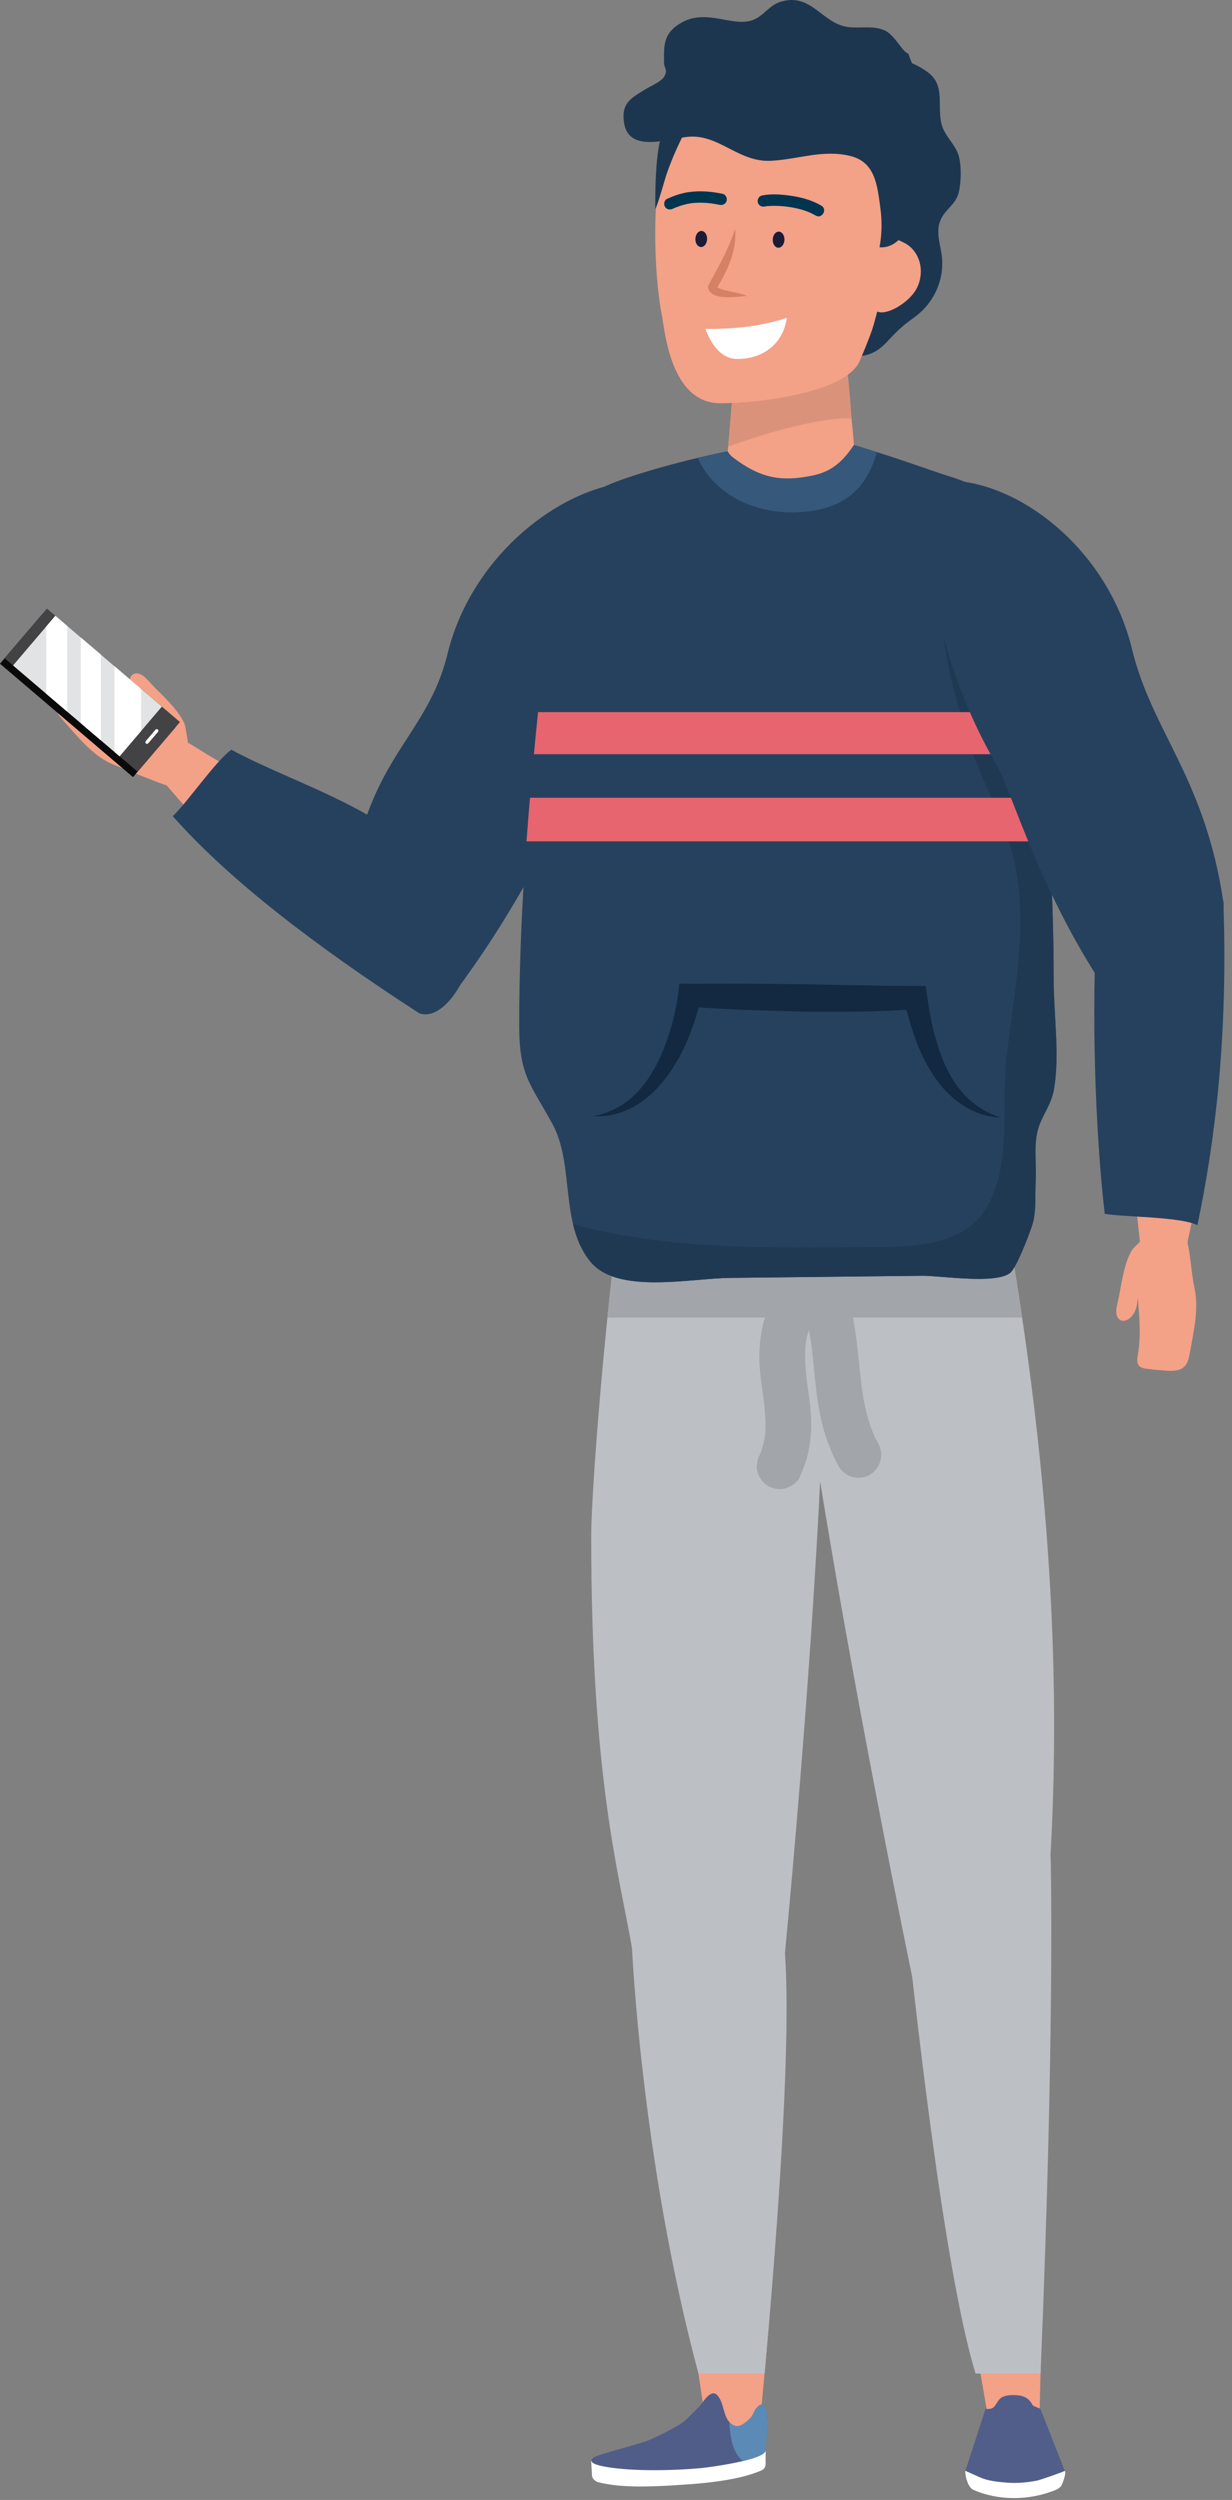 <svg width="143" height="290" viewBox="0 0 143 290" fill="none" xmlns="http://www.w3.org/2000/svg">
    <rect x="0" y="0" width="143" height="290" fill="#808080" stroke="none"/>
    <g clip-path="url(#clip0_10_2646)">
    <path d="M73.246 136.369C70.458 153.387 69.595 168.565 69.586 174.011C69.542 202.372 73.135 218.284 74.554 226.55C76.104 235.593 90.236 227.596 90.236 227.596C90.236 227.596 97.959 141.477 95.673 135.164C93.387 128.85 74.405 129.291 73.246 136.369Z" fill="#F3A187"/>
    <path d="M74.814 227.243C74.814 227.243 75.511 238.221 81.805 280.281C82.666 286.033 88.308 279.977 88.308 279.977C88.308 279.977 92.586 237.267 90.496 224.98C89.479 219.005 74.814 227.243 74.814 227.243Z" fill="#F3A187"/>
    <path d="M84.967 12.712C87.606 7.457 91.553 7.604 96.665 6.934C100.501 6.43 104.158 5.875 107.622 8.329C109.829 9.894 108.7 12.291 109.31 14.481C109.674 15.78 110.835 16.716 111.241 17.953C111.628 19.133 111.571 21.207 111.275 22.353C110.911 23.756 109.738 24.245 109.185 25.489C108.558 26.901 109.189 28.43 109.329 29.808C109.616 32.674 108.27 35.317 105.999 36.908C104.673 37.837 103.967 38.571 102.872 39.74C99.841 42.977 96.526 40.325 92.997 39.793C89.558 39.275 87.06 37.172 85.34 34.124C82.994 29.974 82.639 24.973 83.083 20.226C83.324 17.639 83.8 15.034 84.967 12.712Z" fill="#1D3650"/>
    <path d="M47.67 116.297C49.962 117.101 52.326 113.42 53.264 109.86C53.906 107.426 51.722 105.961 52.601 107.166C44.469 96.005 31.771 92.464 23.118 86.94C14.613 81.507 17.975 89.519 17.975 89.519C25.296 98.087 33.34 107.03 47.67 116.297Z" fill="#F3A187"/>
    <path d="M46.868 110.417C45.998 110.485 41.582 109.794 42.084 106.432C44.229 92.019 50.7 85.678 53.043 76.071C56.079 63.615 66.969 55.194 75.077 55.975C78.394 56.294 74.028 76.144 66.014 89.58C64.309 92.438 60.611 101.779 51.791 113.732C51.788 113.734 46.87 110.415 46.868 110.417Z" fill="#F3A187"/>
    <path d="M116.057 139.104L72.198 143.164C71.781 126.406 67.747 81.751 67.231 76.771C66.707 71.717 63.66 59.952 69.759 56.641C72.449 55.182 81.65 52.777 84.393 52.424C89.186 51.805 93.664 51.644 98.335 51.959C100.704 52.118 107.643 54.491 110.188 55.248C118.379 57.687 118.389 63.163 118.9 65.355C120.367 71.634 115.565 121.647 116.057 139.104Z" fill="#F3A187"/>
    <path d="M115.33 132.972C121.079 167.477 121.603 204.331 121.603 220.277C121.603 229.452 106.441 228.468 106.441 228.468C106.441 228.468 89.181 143.636 90.934 137.152C92.684 130.671 114.15 125.895 115.33 132.972Z" fill="#F3A187"/>
    <path d="M121.428 219.404C121.428 219.404 121.779 235.088 120.688 279.087C120.544 284.901 114.545 279.61 114.545 279.61C114.545 279.61 105.92 229.859 104.874 220.099C104.228 214.075 121.428 219.404 121.428 219.404Z" fill="#F3A187"/>
    <path d="M72.112 139.245C70.146 153.362 68.636 173.233 68.627 177.931C68.585 206.292 71.915 217.586 73.333 225.853C74.883 234.896 91.108 226.55 91.108 226.55C91.108 226.55 97.032 166.431 95.639 139.419L72.112 139.245Z" fill="#BCBFC4"/>
    <path d="M88.745 275.342C89.779 263.947 92.426 233.214 90.759 223.411C89.742 217.436 73.333 225.502 73.333 225.502C73.333 225.502 74.379 250.421 81.071 275.34H88.745V275.342Z" fill="#BCBFC4"/>
    <path d="M91.108 139.593C92.5 164.861 105.92 229.512 105.92 229.512C105.92 229.512 120.917 229.425 121.604 220.277C123.173 199.366 122.65 173.75 116.375 139.072L91.108 139.593Z" fill="#BCBFC4"/>
    <path d="M116.373 139.07L95.641 139.5C95.639 139.474 95.639 139.447 95.637 139.419L72.111 139.245C71.526 143.449 70.981 148.165 70.503 152.837H92.405H95.822H118.636C117.983 148.409 117.237 143.827 116.373 139.07Z" fill="#A2A5AA"/>
    <path d="M113.239 275.342H120.779C122.474 234.739 121.951 215.397 121.951 215.397C121.951 215.397 104.227 214.077 104.874 220.103C105.733 228.115 109.356 262.796 113.239 275.342Z" fill="#BCBFC4"/>
    <path d="M106.424 33.412C105.431 35.413 101.606 37.416 101.323 35.398C101.148 34.163 101.387 31.613 102.38 29.612C103.373 27.609 103.092 27.244 104.918 28.149C106.743 29.053 107.417 31.411 106.424 33.412Z" fill="#F3A187"/>
    <path d="M98.153 37.92C99.603 34.082 85.879 38.868 85.879 38.868L84.452 52.526C84.452 52.526 89.237 57.674 99.122 52.547C99.418 52.394 97.612 39.353 98.153 37.92Z" fill="#F3A187"/>
    <path d="M97.175 37.695C97.908 38.384 98.568 43.965 98.829 48.539C93.849 48.337 84.519 51.805 84.519 51.805L85.597 38.736C85.597 38.736 94.185 34.883 97.175 37.695Z" fill="#DB927B"/>
    <path d="M83.585 46.766C88.475 46.766 98.269 45.458 99.794 41.852C101.818 37.061 101.225 37.922 102.324 34.405C103.251 31.441 103.919 28.394 104.319 25.315C104.519 23.775 104.651 22.225 104.717 20.673C104.78 19.144 104.534 18.47 103.743 17.183C101.074 12.854 96.241 11.453 91.269 10.713C88.645 10.322 85.834 10.796 83.338 11.732C81.167 12.546 79.538 13.35 78.668 15.627C77.758 18.013 77.341 20.552 77.035 23.076C76.499 27.52 75.963 32.215 76.852 36.695C77.171 38.309 77.843 46.766 83.585 46.766Z" fill="#F3A187"/>
    <path d="M83.585 46.765C88.475 46.765 98.269 45.458 99.794 41.851C101.818 37.061 101.225 37.922 102.324 34.405C103.251 31.441 103.919 28.393 104.319 25.314C104.519 23.775 104.651 22.225 104.717 20.672C104.78 19.144 104.534 18.47 103.743 17.183C101.074 12.854 96.241 11.453 91.269 10.713C88.645 10.321 85.409 8.05 82.915 8.986C80.742 9.8 79.749 9.364 78.879 11.644C77.969 14.03 76.682 18.638 76.378 21.162C75.84 25.606 75.963 32.217 76.852 36.697C77.171 38.309 77.843 46.765 83.585 46.765Z" fill="#F3A187"/>
    <path d="M79.838 11.045C82.352 11.623 79.445 14.192 77.376 20.191C77.172 20.779 76.375 23.727 76.056 24.25C76.058 21.824 76.079 18.479 76.66 16.114C77.242 13.745 77.948 11.068 80.004 9.99C80.204 9.886 80.5 11.013 79.838 11.045Z" fill="#1D3650"/>
    <path d="M133.581 142.964C133.547 142.791 131.507 144.813 131.403 144.986C130.357 146.734 130.178 149.166 129.721 151.129C129.653 151.416 129.587 151.703 129.566 151.996C129.536 152.43 129.653 152.93 130.038 153.132C130.489 153.37 131.046 153.068 131.373 152.679C131.571 152.445 131.724 152.175 131.828 151.886C132.028 151.327 132.02 150.74 132.126 150.163C132.249 149.489 132.585 149.153 132.832 148.581C133.364 147.335 133.478 145.607 133.593 144.256C133.64 143.703 133.64 143.263 133.581 142.964Z" fill="#F3A187"/>
    <path d="M141.922 106.579C140.253 105.418 134.818 102.788 132.423 104.604C130.42 106.124 130.142 106.834 130.142 106.832C129.287 120.615 131.379 134.781 132.409 144.994C133.419 155.037 137.444 146.064 137.444 146.064C139.63 135.009 142.598 124.766 141.922 106.579Z" fill="#F3A187"/>
    <path d="M137.707 143.611C138.228 145.533 138.239 147.527 138.654 149.458C139.179 151.893 138.53 154.54 138.099 156.977C137.999 157.538 137.873 158.134 137.465 158.531C136.921 159.059 136.07 159.054 135.317 158.999C134.603 158.948 133.891 158.878 133.18 158.793C132.815 158.748 132.411 158.68 132.181 158.391C131.919 158.059 131.994 157.585 132.068 157.168C132.689 153.698 131.79 150.349 131.968 146.875C132.058 145.11 133.546 142.688 133.92 142.624C134.295 142.56 137.707 143.611 137.707 143.611Z" fill="#F3A187"/>
    <path d="M102.197 24.226C101.839 21.547 101.616 18.802 98.686 18.091C95.458 17.311 92.656 18.502 89.451 18.653C85.715 18.829 83.455 15.559 79.906 15.865C77.484 16.074 72.349 18.087 72.374 13.426C72.383 11.77 73.546 11.221 74.805 10.419C75.362 10.066 76.772 9.469 77.088 8.901C77.567 8.042 77.076 8.049 77.071 7.153C77.061 5.206 77.029 3.943 78.823 2.792C80.201 1.91 81.516 1.893 83.006 2.099C84.322 2.282 86.111 2.826 87.401 2.32C88.701 1.812 89.279 0.585 90.674 0.183C94.236 -0.848 95.431 2.799 98.516 3.145C99.96 3.307 101.365 2.93 102.694 3.532C103.877 4.068 104.725 6.026 105.42 6.214C106.084 8.034 107.149 10.179 107.513 12.053C107.868 13.886 106.939 15.361 106.556 17.09C106.024 19.493 106.137 21.981 105.765 24.407C105.607 25.438 105.35 26.484 104.744 27.333C104.138 28.181 103.12 28.8 102.084 28.677C102.346 27.358 102.403 25.785 102.197 24.226Z" fill="#1D3650"/>
    <path d="M21.845 86.889C22.006 86.959 21.5 84.131 21.417 83.95C20.573 82.096 18.672 80.567 17.318 79.074C17.12 78.857 16.922 78.638 16.692 78.455C16.352 78.185 15.874 77.998 15.489 78.198C15.038 78.434 14.968 79.064 15.104 79.553C15.185 79.848 15.319 80.129 15.497 80.378C15.844 80.862 16.333 81.188 16.748 81.603C17.23 82.089 17.316 82.555 17.649 83.082C18.372 84.231 19.729 85.305 20.775 86.164C21.205 86.517 21.566 86.765 21.845 86.889Z" fill="#F3A187"/>
    <path d="M19.716 91.25C17.833 90.602 14.915 89.415 13.093 88.66C10.79 87.708 9.055 85.488 7.354 83.602C6.962 83.168 6.558 82.687 6.497 82.052C6.414 81.205 6.952 80.378 7.471 79.676C7.962 79.011 8.468 78.358 8.985 77.718C9.25 77.388 9.561 77.035 9.939 76.987C10.373 76.929 10.711 77.288 10.998 77.612C13.416 80.302 16.695 81.437 19.395 83.697C20.767 84.846 21.79 87.75 21.607 88.152C21.422 88.558 19.716 91.25 19.716 91.25Z" fill="#F3A187"/>
    <path d="M4.91 71.23L-0.001 76.993L15.438 90.15L20.35 84.387L4.91 71.23Z" fill="#0B0A0B"/>
    <path d="M5.446 70.597L0.535 76.36L15.975 89.518L20.886 83.755L5.446 70.597Z" fill="#434345"/>
    <path d="M6.425 71.434L1.516 77.195L13.877 87.73L18.787 81.968L6.425 71.434Z" fill="#E2E3E4"/>
    <path d="M11.709 75.935L9.378 73.949V83.897L11.709 85.882V75.935Z" fill="white"/>
    <path d="M16.378 79.914L13.282 77.275V87.223L13.88 87.731L16.378 84.799V79.914Z" fill="white"/>
    <path d="M6.428 71.434L5.371 72.671V80.481L7.808 82.557V72.609L6.428 71.434Z" fill="white"/>
    <path d="M18.34 84.894L17.211 86.221C17.141 86.302 17.02 86.31 16.939 86.242C16.858 86.174 16.85 86.053 16.918 85.972L18.047 84.645C18.115 84.564 18.238 84.556 18.317 84.624C18.398 84.692 18.408 84.813 18.34 84.894Z" fill="white"/>
    <path d="M81.884 38.141C81.884 38.141 82.932 41.554 85.439 41.635C87.946 41.716 90.776 40.423 91.342 36.863C91.342 36.863 89.32 37.59 86.57 37.914C83.821 38.237 81.884 38.141 81.884 38.141Z" fill="white"/>
    <path d="M91.052 27.835C91.029 28.349 90.706 28.753 90.332 28.736C89.955 28.719 89.67 28.288 89.691 27.773C89.715 27.258 90.036 26.854 90.414 26.871C90.789 26.888 91.076 27.318 91.052 27.835Z" fill="#1A1C37"/>
    <path d="M82.075 27.754C82.052 28.268 81.731 28.672 81.354 28.655C80.98 28.638 80.693 28.209 80.716 27.692C80.74 27.178 81.063 26.773 81.437 26.791C81.811 26.808 82.096 27.237 82.075 27.754Z" fill="#1A1C37"/>
    <path d="M85.33 26.564C85.385 27.182 85.362 27.803 85.258 28.43C85.2 28.737 85.158 29.053 85.062 29.349C84.977 29.649 84.903 29.959 84.781 30.244C84.365 31.424 83.756 32.509 83.127 33.557L83.186 33.219C83.18 33.221 83.172 33.257 83.261 33.328C83.342 33.393 83.478 33.457 83.622 33.51C83.916 33.625 84.258 33.706 84.603 33.776C85.294 33.938 86.036 34.044 86.731 34.327C85.993 34.386 85.279 34.478 84.53 34.48C84.156 34.476 83.778 34.457 83.374 34.374C83.172 34.323 82.963 34.263 82.74 34.131C82.523 34.01 82.257 33.748 82.189 33.387C82.168 33.274 82.187 33.164 82.238 33.07L82.251 33.049L83.11 31.467C83.391 30.94 83.676 30.416 83.935 29.885C84.207 29.358 84.447 28.817 84.681 28.269C84.913 27.727 85.109 27.15 85.33 26.564Z" fill="#D58166"/>
    <path d="M88.871 284.231L88.864 285.845C88.867 286.164 88.675 286.453 88.38 286.576C87.125 287.106 84.956 287.812 80.106 288.173C74.377 288.6 71.741 288.494 69.468 287.952C69.129 287.871 68.738 287.539 68.717 287.191L68.619 285.485L88.871 284.231Z" fill="white"/>
    <path d="M87.78 279.37C87.546 279.65 87.457 280.025 87.244 280.322C87.031 280.62 86.729 280.862 86.436 281.079C85.911 281.466 85.417 281.607 84.875 281.164C83.844 280.32 84.12 278.762 83.229 277.822C82.655 277.216 81.907 278.177 81.596 278.625C81.141 279.28 80.518 279.765 79.97 280.348C79.604 280.737 79.425 280.894 78.981 281.177C78.76 281.317 78.532 281.451 78.3 281.581C78.234 281.619 78.171 281.662 78.103 281.7C77.205 282.202 76.274 282.638 75.334 283.061C75.294 283.08 75.236 283.102 75.17 283.125C75.147 283.133 75.119 283.144 75.09 283.153C75.045 283.17 74.996 283.184 74.943 283.204C74.902 283.216 74.86 283.231 74.815 283.246C74.766 283.261 74.715 283.278 74.66 283.295C74.607 283.312 74.554 283.329 74.496 283.346C72.901 283.835 69.746 284.679 69.18 284.934C68.993 285.017 68.798 285.113 68.693 285.287C68.372 285.832 69.861 286.081 70.484 286.185C73.586 286.697 78.126 286.593 81.241 286.317C82.266 286.225 88.858 285.358 88.866 284.235C88.875 283.155 89.111 282.089 89.122 281.007C89.134 280.261 88.915 278.007 87.78 279.37Z" fill="#505D88"/>
    <path d="M87.78 279.37C87.546 279.65 87.457 280.024 87.244 280.322C87.031 280.62 86.729 280.862 86.436 281.079C85.911 281.466 85.417 281.607 84.875 281.164C84.784 281.09 84.705 281.007 84.633 280.922C84.814 282.595 84.867 284.316 86.219 285.485C87.669 285.141 88.864 284.709 88.867 284.233C88.875 283.152 89.111 282.087 89.122 281.005C89.134 280.261 88.915 278.007 87.78 279.37Z" fill="#5C8AB7"/>
    <path d="M123.606 286.663C123.606 286.663 120.837 279.607 120.788 279.488C120.72 279.316 119.948 279.182 119.842 278.969C119.293 277.883 118.317 277.813 117.341 277.84C116.973 277.851 116.555 277.93 116.238 278.13C115.832 278.389 115.704 278.838 115.398 279.182C115.13 279.482 114.749 279.452 114.388 279.45L112.038 286.661H112.276L112.038 286.977L112.755 287.905L117.779 288.372L122.9 287.905L123.608 286.98L123.37 286.663H123.606Z" fill="#515E89"/>
    <path d="M112.061 286.624L112.038 286.662C112.038 287.305 112.374 288.555 112.961 288.814C114.845 289.65 116.959 289.92 119.002 289.712C120.025 289.608 121.037 289.382 122.004 289.036C122.408 288.891 122.819 288.763 123.123 288.442C123.293 288.259 123.774 286.933 123.608 286.66L123.584 286.622C123.623 286.682 120.72 287.679 120.427 287.741C119.255 287.979 118.075 288.079 116.882 287.991C115.878 287.917 114.673 287.794 113.741 287.377L112.061 286.624Z" fill="white"/>
    <path d="M88.779 23.956C88.83 23.945 89.102 23.909 88.9 23.93C89 23.92 89.1 23.909 89.2 23.901C89.421 23.884 89.644 23.877 89.868 23.877C90.123 23.877 90.378 23.888 90.631 23.905C90.773 23.913 90.916 23.926 91.058 23.941C91.131 23.947 91.205 23.956 91.277 23.964C91.273 23.964 91.484 23.99 91.396 23.979C92.553 24.134 93.708 24.432 94.671 25.002C95.407 25.438 96.075 24.292 95.341 23.858C94.229 23.201 92.944 22.865 91.675 22.691C90.61 22.544 89.491 22.463 88.428 22.68C88.077 22.752 87.875 23.167 87.964 23.497C88.064 23.858 88.426 24.028 88.779 23.956Z" fill="#003550"/>
    <path d="M78.088 24.218C78.162 24.184 78.234 24.152 78.309 24.12C78.392 24.084 78.366 24.097 78.298 24.125C78.343 24.105 78.385 24.088 78.43 24.071C78.594 24.005 78.76 23.944 78.928 23.888C79.327 23.755 79.738 23.654 80.153 23.589C80.167 23.587 80.333 23.563 80.261 23.572C80.189 23.58 80.361 23.561 80.376 23.559C80.505 23.546 80.635 23.535 80.765 23.527C81.035 23.512 81.305 23.508 81.577 23.516C82.234 23.538 82.881 23.627 83.525 23.763C83.876 23.835 84.242 23.661 84.341 23.299C84.433 22.97 84.231 22.557 83.878 22.483C82.551 22.206 81.211 22.098 79.865 22.298C79.008 22.425 78.205 22.717 77.42 23.072C77.095 23.219 77.014 23.693 77.182 23.98C77.377 24.314 77.76 24.365 78.088 24.218Z" fill="#003550"/>
    <path d="M137.067 110.243C137.937 110.311 142.354 109.62 141.852 106.258C139.704 91.845 133.236 85.504 130.892 75.897C127.856 63.441 116.967 55.02 108.859 55.799C105.541 56.118 109.909 75.968 117.923 89.404C119.627 92.262 123.327 101.603 132.147 113.558C132.149 113.56 137.065 110.241 137.067 110.243Z" fill="#F3A187"/>
    <path d="M53.292 103.696C46.248 94.023 35.148 91.444 26.849 86.968C24.975 88.341 21.741 93.088 20.053 94.678C26.538 102.016 36.566 109.718 48.676 117.549C50.968 118.353 53.618 114.966 54.558 111.406C55.2 108.974 52.416 102.49 53.292 103.696Z" fill="#26415E"/>
    <path d="M46.869 110.417C45.999 110.485 40.245 105.488 40.747 102.126C42.892 87.713 49.599 85.464 51.942 75.857C54.981 63.4 66.969 55.195 75.077 55.973C78.394 56.292 75.379 76.665 67.363 90.101C65.659 92.959 61.938 102.717 53.118 114.672C53.118 114.674 46.871 110.415 46.869 110.417Z" fill="#26415E"/>
    <path d="M118.9 65.348C118.389 63.152 118.372 57.685 110.19 55.248C108.21 54.659 102.595 52.552 99.516 51.81C98.284 53.621 96.77 55.127 94.548 55.599C90.691 56.417 87.984 55.503 84.903 53.211C84.603 52.988 84.38 52.728 84.222 52.448C81.292 52.873 72.396 55.208 69.761 56.641C62.508 60.579 63.142 75.919 62.429 82.855C61.198 94.844 60.264 106.875 60.264 118.931C60.264 124.768 61.545 125.68 64.109 130.354C66.737 135.149 64.906 142 68.579 146.406C71.704 150.157 80.18 148.286 84.675 148.237C92.12 148.154 99.564 148.073 107.007 147.99C109.201 147.967 115.531 149.009 117.243 147.663C117.996 147.072 119.45 143.204 119.786 142.2C120.327 140.582 120.118 138.717 120.214 136.976C120.32 134.996 119.957 132.931 120.475 131.043C120.928 129.395 121.974 128.262 122.302 126.52C123.05 122.563 122.304 117.747 122.304 113.711C122.304 104.684 121.789 95.664 120.969 86.678C120.333 79.789 120.456 72.049 118.9 65.348Z" fill="#26415E"/>
    <path d="M122.3 113.713C122.3 104.686 121.785 95.666 120.964 86.68C120.333 79.788 120.456 72.048 118.9 65.348C118.253 62.56 117.69 58.992 114.836 57.476C111.117 55.501 110.003 61.614 109.52 64.634C108.306 72.227 110.479 80.16 112.912 87.299C114.372 91.581 116.809 95.553 117.745 99.972C119.382 107.68 117.681 115.093 116.811 122.746C116.159 128.489 117.575 135.238 114.285 140.439C111.753 144.45 105.778 144.641 101.574 144.66C89.751 144.713 77.979 145.107 66.512 141.996C66.892 143.601 67.494 145.113 68.576 146.408C71.702 150.159 80.178 148.288 84.673 148.239C92.118 148.156 99.562 148.075 107.005 147.992C109.199 147.969 115.529 149.011 117.241 147.665C117.994 147.074 119.448 143.206 119.784 142.202C120.324 140.584 120.116 138.719 120.212 136.975C120.318 134.996 119.954 132.931 120.473 131.043C120.926 129.395 121.972 128.261 122.3 126.52C123.046 122.565 122.3 117.749 122.3 113.713Z" fill="#203953"/>
    <path d="M95.305 59.055C99.092 58.162 100.872 55.648 101.782 52.446C100.95 52.191 99.781 51.772 99.122 51.612C97.891 53.424 96.64 54.668 94.416 55.142C90.561 55.961 88.22 55.408 85.138 53.116C84.839 52.892 84.615 52.633 84.458 52.352C83.703 52.461 82.317 52.795 80.981 53.109C83.365 58.413 89.814 60.35 95.305 59.055Z" fill="#36587B"/>
    <path d="M120.667 82.61H62.45C62.444 82.691 62.435 82.778 62.427 82.857C62.267 84.401 62.117 85.945 61.972 87.49H121.032C121.009 87.22 120.988 86.95 120.964 86.682C120.843 85.351 120.75 83.988 120.667 82.61Z" fill="#E7656F"/>
    <path d="M61.517 92.543C61.375 94.227 61.236 95.911 61.113 97.597H121.792C121.692 95.911 121.575 94.227 121.447 92.543H61.517Z" fill="#E7656F"/>
    <path d="M138.986 142.12C140.993 132.585 142.579 120.222 141.99 104.478C140.321 103.317 134.816 102.788 132.424 104.602C130.421 106.122 127.354 105.788 127.354 105.784C126.636 117.334 127.127 131.264 128.226 140.81C130.461 141.19 136.981 141.133 138.986 142.12Z" fill="#26415E"/>
    <path d="M137.068 110.243C137.937 110.311 142.492 107.972 141.993 104.61C139.845 90.198 133.748 84.941 131.405 75.334C128.367 62.878 116.967 55.021 108.859 55.799C105.542 56.118 107.664 75.27 115.678 88.709C117.382 91.567 121.145 105.159 129.968 117.113C129.968 117.116 137.066 110.241 137.068 110.243Z" fill="#26415E"/>
    <path d="M68.802 129.487C69.195 129.393 69.606 129.334 69.98 129.195C70.362 129.091 70.724 128.919 71.088 128.774C71.802 128.443 72.461 128.026 73.055 127.537C74.254 126.567 75.177 125.323 75.934 123.992C76.703 122.663 77.243 121.207 77.72 119.739C77.954 119.001 78.151 118.253 78.32 117.498C78.404 117.122 78.479 116.743 78.545 116.365C78.613 115.995 78.668 115.591 78.711 115.261L78.855 114.113H80.084L83.359 114.111C84.452 114.111 85.543 114.094 86.636 114.106L93.181 114.17L99.715 114.296C100.802 114.296 101.886 114.343 102.973 114.364L106.199 114.37L107.445 114.372L107.602 115.478C107.808 116.947 108.057 118.404 108.427 119.82C108.808 121.23 109.233 122.629 109.877 123.922C110.519 125.208 111.302 126.442 112.376 127.424C113.422 128.43 114.74 129.191 116.203 129.661C115.438 129.61 114.664 129.482 113.913 129.242C113.165 128.995 112.437 128.651 111.757 128.221C110.415 127.335 109.258 126.14 108.378 124.794C107.494 123.448 106.773 122.002 106.243 120.505C105.703 119.012 105.276 117.49 104.938 115.963L106.339 117.071C104.11 117.213 101.903 117.319 99.709 117.353C97.514 117.36 95.318 117.375 93.13 117.349L86.561 117.16C84.375 117.062 82.187 116.93 79.999 116.805L81.375 115.655C81.29 116.122 81.186 116.511 81.075 116.928C80.963 117.336 80.848 117.743 80.718 118.145C80.463 118.948 80.176 119.739 79.853 120.518C79.215 122.078 78.379 123.567 77.367 124.934C76.367 126.308 75.079 127.501 73.612 128.36C72.863 128.768 72.07 129.078 71.26 129.283C70.85 129.365 70.441 129.442 70.022 129.463C69.612 129.516 69.21 129.482 68.802 129.487Z" fill="#122941"/>
    <path d="M89.515 150.976C89.064 152.012 88.662 153.047 88.451 154.157C88.256 155.184 88.137 156.237 88.137 157.283C88.135 159.097 88.447 160.898 88.688 162.688C88.656 162.452 88.624 162.218 88.592 161.982C88.813 163.645 88.972 165.321 88.747 166.992C88.779 166.756 88.811 166.522 88.843 166.286C88.709 167.237 88.456 168.16 88.086 169.046C88.175 168.836 88.264 168.623 88.354 168.413C88.307 168.525 88.256 168.636 88.207 168.746C88.013 169.051 87.909 169.38 87.892 169.733C87.814 170.086 87.828 170.439 87.939 170.79C88.109 171.404 88.583 172.072 89.157 172.374C89.772 172.699 90.518 172.863 91.201 172.642C91.82 172.442 92.507 172.04 92.785 171.424C93.238 170.424 93.636 169.412 93.848 168.334C94.044 167.343 94.159 166.32 94.163 165.31C94.169 163.524 93.859 161.749 93.623 159.981C93.655 160.218 93.687 160.451 93.719 160.687C93.489 158.971 93.327 157.243 93.553 155.516C93.521 155.752 93.489 155.986 93.457 156.222C93.6 155.178 93.878 154.164 94.284 153.192C94.195 153.402 94.106 153.615 94.016 153.826C94.042 153.768 94.065 153.709 94.091 153.651C94.284 153.347 94.388 153.018 94.405 152.665C94.484 152.312 94.469 151.959 94.359 151.608C94.189 150.993 93.714 150.326 93.14 150.024C92.526 149.698 91.779 149.535 91.097 149.756C90.486 149.956 89.783 150.357 89.515 150.976Z" fill="#A2A5AA"/>
    <path d="M93.692 153.281C93.915 154.268 94.083 155.265 94.219 156.269C94.187 156.033 94.155 155.799 94.123 155.563C94.619 159.273 94.672 163.103 95.867 166.684C96.263 167.866 96.76 169.027 97.358 170.12C97.672 170.694 98.319 171.166 98.942 171.338C99.578 171.513 100.422 171.434 100.985 171.07C102.221 170.273 102.648 168.746 101.936 167.443C101.659 166.939 101.411 166.42 101.185 165.891C101.274 166.101 101.364 166.314 101.453 166.524C100.685 164.689 100.264 162.75 99.996 160.785C100.028 161.021 100.06 161.255 100.092 161.491C99.663 158.282 99.52 155.035 98.808 151.869C98.665 151.238 98.138 150.606 97.589 150.285C97.022 149.953 96.184 149.811 95.546 150.017C94.123 150.478 93.364 151.829 93.692 153.281Z" fill="#A2A5AA"/>
    </g>
    <defs>
    <clipPath id="clip0_10_2646">
    <rect width="142.115" height="289.78" fill="white"/>
    </clipPath>
    </defs>
    </svg>
    